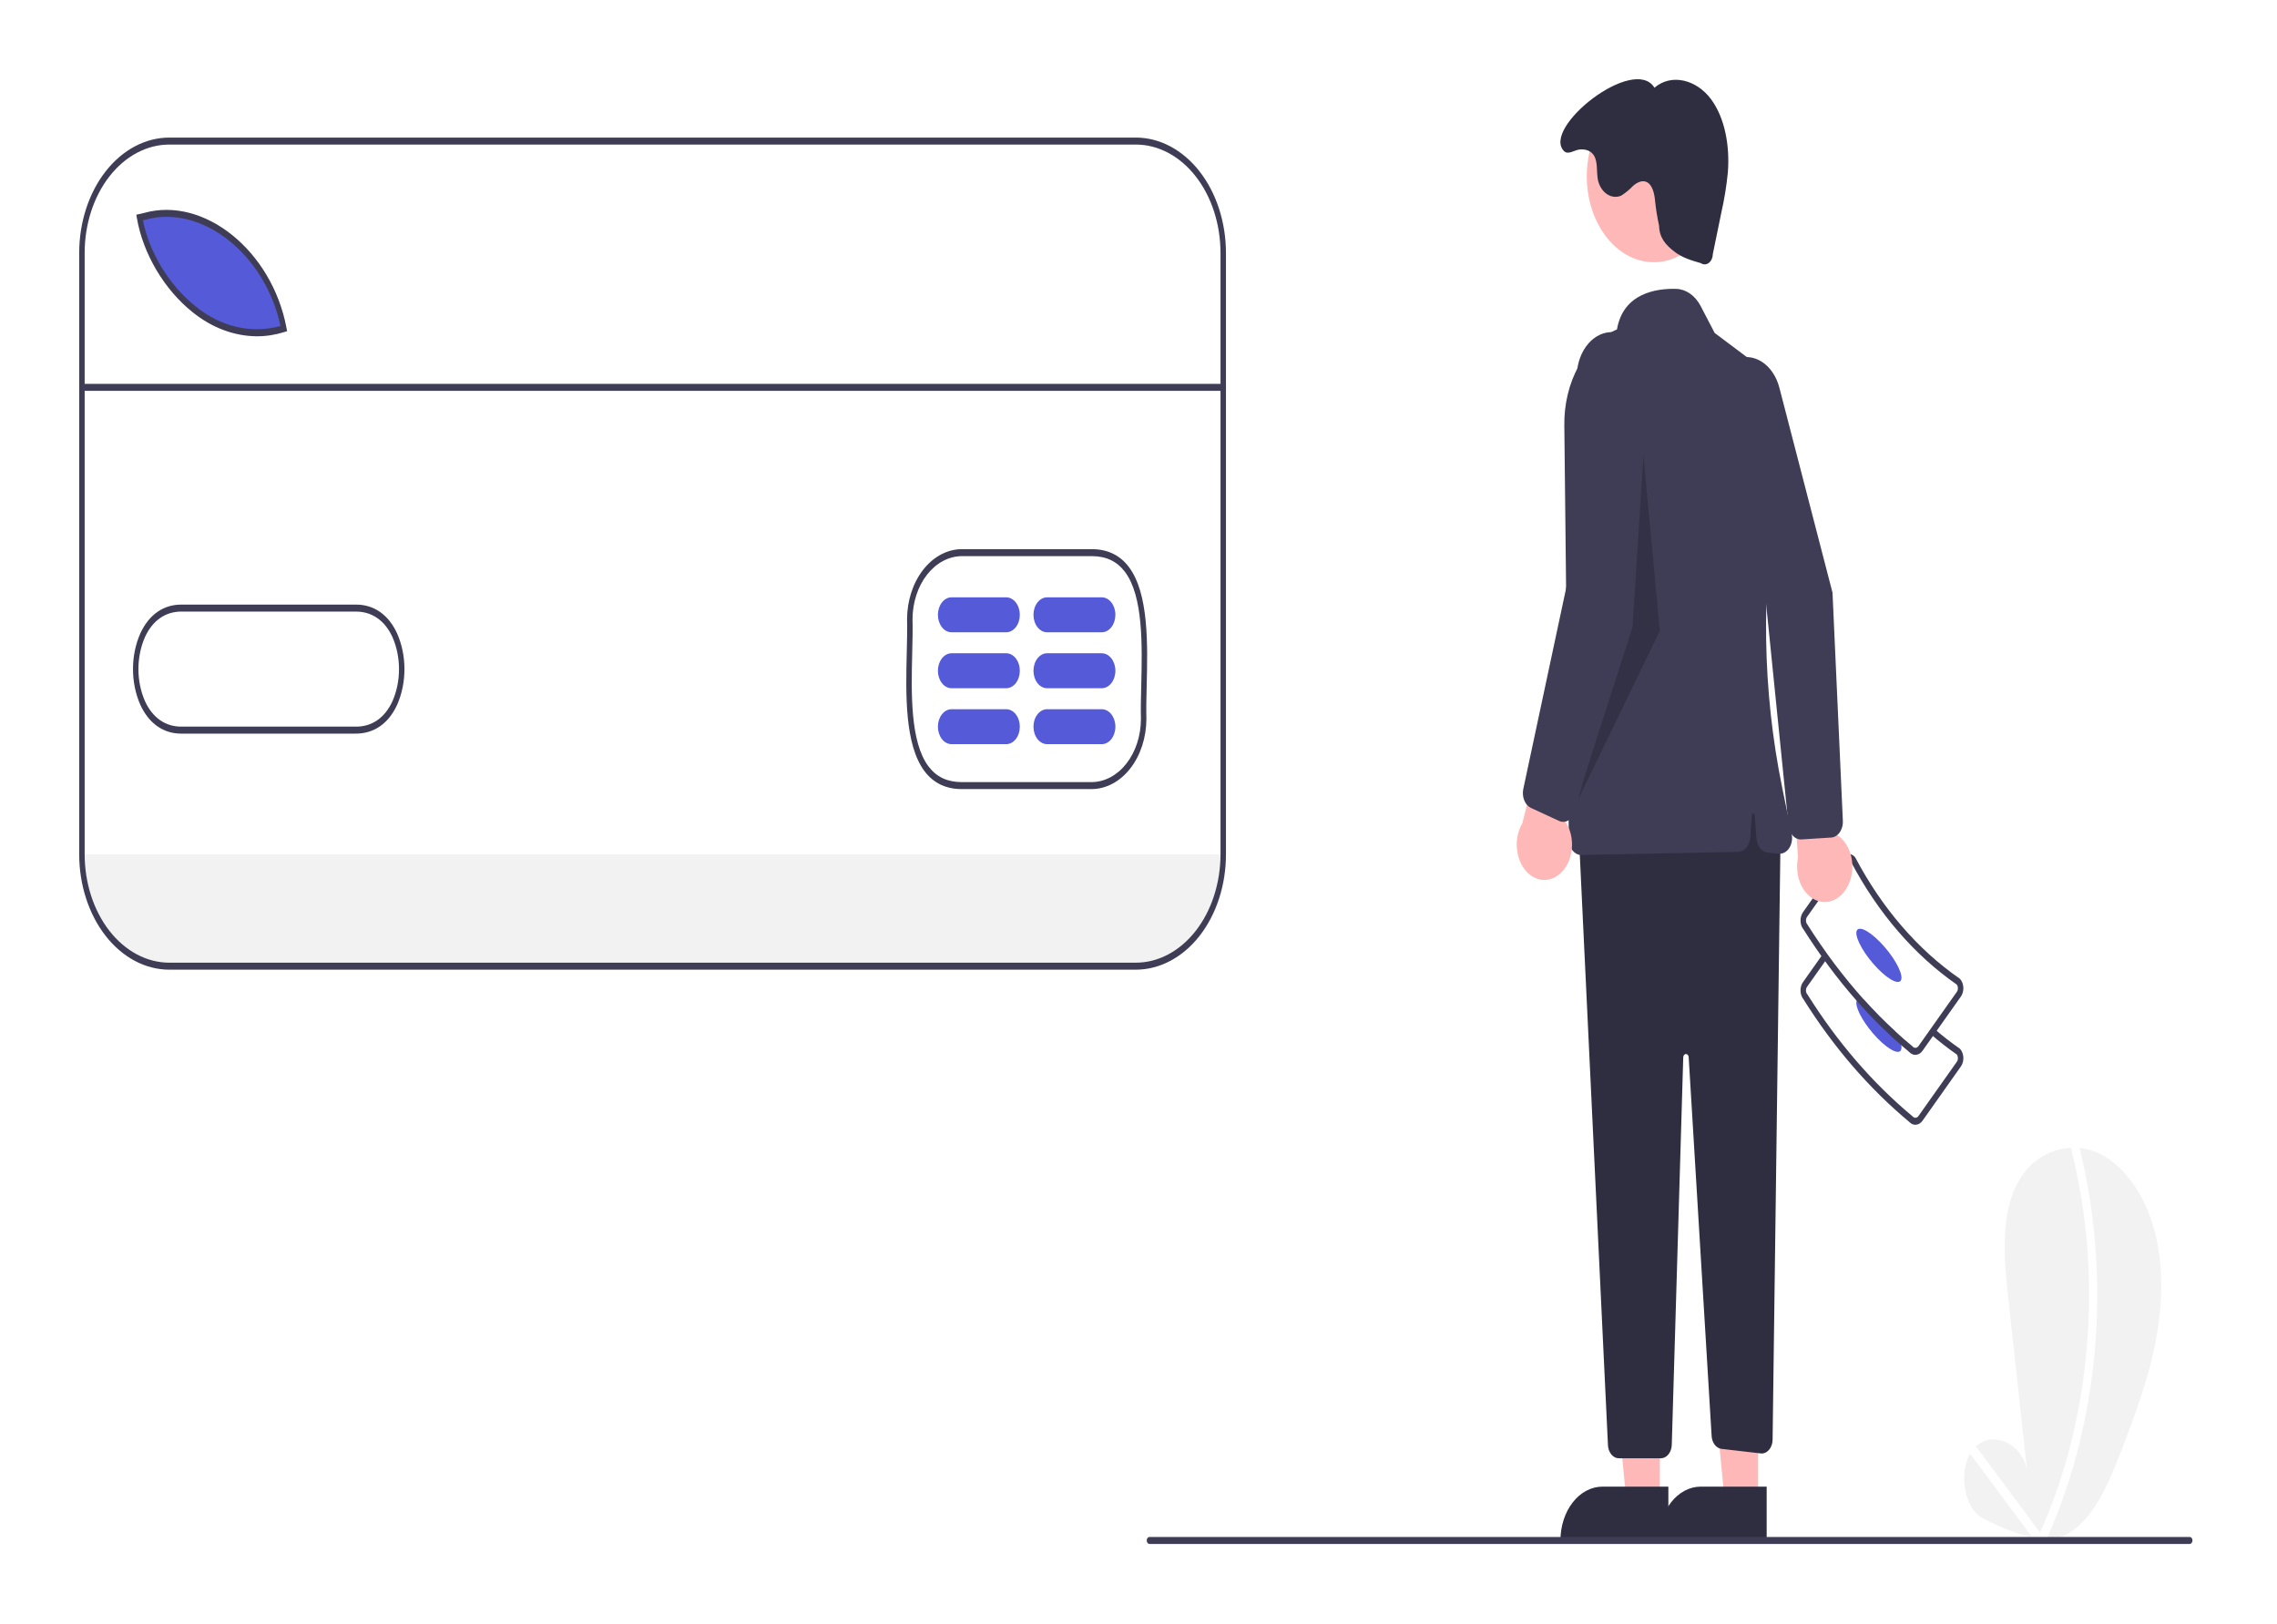 <svg width="115" height="82" viewBox="0 0 115 82" fill="none" xmlns="http://www.w3.org/2000/svg">
<g clip-path="url(#clip0_237_694)" filter="url(#filter0_d_237_694)">
<path d="M61.917 39.145V39.306C61.917 40.782 61.459 42.197 60.644 43.241C59.829 44.284 58.724 44.87 57.571 44.87H8.511C7.358 44.87 6.253 44.284 5.438 43.24C4.623 42.197 4.166 40.782 4.166 39.306V39.145H61.917Z" fill="#F2F2F2"/>
<path d="M14.427 12.659C10.881 13.78 7.698 10.288 7.143 7.048L7.39 6.991C10.378 6.145 13.714 8.88 14.427 12.659Z" fill="#545AD8"/>
<path d="M100.125 72.665C99.1 72.098 98.867 70.033 99.725 69.118C100.583 68.202 102.127 68.869 102.377 70.263L101.421 61.502C101.201 59.488 101.025 57.236 101.976 55.607C102.866 54.081 104.605 53.592 106.001 54.249C107.397 54.906 108.429 56.544 108.867 58.364C109.305 60.184 109.201 62.162 108.819 64.003C108.437 65.844 107.787 67.572 107.131 69.281C106.458 71.032 105.641 72.93 104.203 73.574C102.828 74.19 100.125 72.665 100.125 72.665Z" fill="#F2F2F2"/>
<path d="M104.619 54.083C105.247 56.594 105.546 59.222 105.504 61.86C105.465 64.485 105.096 67.085 104.413 69.561C104.024 70.966 103.532 72.32 102.942 73.605C102.916 73.665 102.91 73.736 102.925 73.802C102.939 73.869 102.973 73.925 103.02 73.96C103.066 73.994 103.121 74.005 103.173 73.988C103.225 73.972 103.27 73.93 103.299 73.872C104.358 71.555 105.11 69.03 105.526 66.399C105.948 63.755 106.032 61.041 105.776 58.363C105.632 56.862 105.378 55.382 105.017 53.942C104.936 53.618 104.537 53.757 104.619 54.083Z" fill="white"/>
<path d="M99.517 69.44L102.791 73.846C102.975 74.093 103.267 73.718 103.084 73.471L99.81 69.065C99.626 68.818 99.334 69.193 99.517 69.44Z" fill="white"/>
<path d="M96.736 52.805C96.619 52.805 96.506 52.751 96.418 52.653C94.396 50.968 92.597 48.881 91.087 46.472C90.994 46.359 90.94 46.206 90.935 46.042C90.93 45.88 90.975 45.721 91.061 45.6L92.053 44.196L92.258 44.434L91.265 45.837C91.228 45.89 91.208 45.961 91.211 46.032C91.214 46.104 91.239 46.172 91.28 46.22L91.295 46.239C92.79 48.627 94.573 50.695 96.576 52.364L96.594 52.381C96.636 52.429 96.691 52.455 96.747 52.451C96.803 52.447 96.855 52.416 96.893 52.362L98.83 49.624C98.866 49.573 98.885 49.507 98.884 49.438C98.883 49.369 98.862 49.303 98.825 49.254C98.376 48.941 97.939 48.599 97.523 48.239L97.678 47.947C98.091 48.305 98.527 48.644 98.973 48.955L99 48.979C99.047 49.034 99.086 49.101 99.113 49.175C99.141 49.249 99.156 49.329 99.16 49.411C99.163 49.493 99.153 49.575 99.132 49.652C99.11 49.729 99.077 49.8 99.034 49.861L97.098 52.599C97.055 52.66 97.003 52.71 96.945 52.745C96.887 52.78 96.824 52.8 96.76 52.804C96.752 52.804 96.744 52.805 96.736 52.805Z" fill="#3F3D56"/>
<path d="M94.601 48.195C95.209 48.899 95.834 49.286 95.996 49.056C96.018 49.018 96.031 48.972 96.035 48.925C96.04 48.878 96.035 48.831 96.021 48.786C95.955 48.526 95.85 48.286 95.711 48.078C95.17 47.586 94.645 47.054 94.135 46.484C93.975 46.417 93.852 46.419 93.793 46.503C93.784 46.515 93.777 46.529 93.772 46.544C93.67 46.81 94.024 47.526 94.601 48.195Z" fill="#545AD8"/>
<path d="M90.936 42.518C90.941 42.679 90.995 42.83 91.087 42.94C91.904 44.233 92.802 45.438 93.772 46.544C94.482 47.355 95.233 48.104 96.021 48.786C96.152 48.901 96.285 49.012 96.418 49.122C96.506 49.22 96.619 49.274 96.736 49.274C96.744 49.274 96.752 49.272 96.76 49.272C96.825 49.268 96.887 49.248 96.945 49.213C97.003 49.178 97.055 49.128 97.098 49.067L99.034 46.33C99.121 46.207 99.166 46.045 99.16 45.88C99.153 45.714 99.096 45.559 99 45.447L98.974 45.423C96.86 43.961 95.053 41.867 93.707 39.318L93.687 39.287C93.591 39.175 93.464 39.118 93.335 39.126C93.205 39.134 93.084 39.208 92.997 39.331L91.061 42.068C91.018 42.128 90.985 42.199 90.963 42.277C90.942 42.354 90.932 42.436 90.936 42.518ZM91.211 42.5C91.21 42.465 91.214 42.43 91.223 42.396C91.232 42.363 91.247 42.332 91.265 42.306L93.201 39.567C93.22 39.541 93.243 39.519 93.268 39.504C93.293 39.489 93.321 39.48 93.349 39.479C93.399 39.475 93.45 39.495 93.489 39.535C94.855 42.115 96.685 44.237 98.825 45.723C98.862 45.772 98.883 45.837 98.884 45.906C98.885 45.974 98.866 46.041 98.83 46.092L96.893 48.831C96.874 48.857 96.852 48.879 96.827 48.894C96.802 48.909 96.774 48.917 96.747 48.919C96.691 48.922 96.636 48.898 96.594 48.85L96.576 48.832C96.283 48.592 95.995 48.341 95.711 48.078C95.17 47.586 94.645 47.054 94.135 46.484C93.104 45.333 92.154 44.07 91.294 42.709L91.28 42.689C91.239 42.64 91.214 42.572 91.211 42.5V42.5Z" fill="#3F3D56"/>
<path d="M95.996 45.526C96.158 45.296 95.796 44.539 95.188 43.833C94.58 43.128 93.955 42.742 93.793 42.971C93.631 43.2 93.993 43.958 94.601 44.663C95.21 45.368 95.834 45.755 95.996 45.526Z" fill="#545AD8"/>
<path d="M83.83 71.787L82.14 71.787L81.335 63.437L83.83 63.437L83.83 71.787Z" fill="#FFB8B8"/>
<path d="M84.261 73.885L78.81 73.885V73.797C78.81 73.44 78.865 73.087 78.972 72.757C79.078 72.427 79.234 72.128 79.432 71.876C79.629 71.623 79.862 71.423 80.12 71.287C80.377 71.15 80.653 71.08 80.932 71.08H80.932L84.261 71.08L84.261 73.885Z" fill="#2F2E41"/>
<path d="M88.794 71.787L87.104 71.787L86.3 63.437L88.795 63.437L88.794 71.787Z" fill="#FFB8B8"/>
<path d="M89.226 73.885L83.774 73.885V73.797C83.774 73.44 83.829 73.087 83.936 72.757C84.043 72.427 84.199 72.128 84.396 71.876C84.593 71.623 84.827 71.423 85.084 71.287C85.342 71.15 85.618 71.08 85.896 71.08H85.896L89.226 71.08L89.226 73.885Z" fill="#2F2E41"/>
<path d="M89.929 38.042L89.525 68.712C89.524 68.809 89.507 68.905 89.476 68.993C89.444 69.082 89.399 69.161 89.342 69.225C89.286 69.29 89.22 69.34 89.148 69.37C89.076 69.401 88.999 69.412 88.924 69.403L86.946 69.173C86.816 69.158 86.695 69.085 86.603 68.966C86.511 68.847 86.456 68.691 86.446 68.524L85.287 49.393C85.285 49.348 85.269 49.306 85.243 49.276C85.217 49.246 85.182 49.229 85.147 49.23C85.112 49.231 85.079 49.249 85.053 49.281C85.028 49.312 85.013 49.355 85.012 49.4L84.433 68.969C84.428 69.152 84.367 69.325 84.265 69.451C84.162 69.578 84.025 69.649 83.882 69.649H81.76C81.62 69.649 81.485 69.58 81.382 69.457C81.28 69.334 81.218 69.165 81.21 68.986L79.725 37.865L88.55 35.04L89.929 38.042Z" fill="#2F2E41"/>
<path d="M83.528 9.243C85.398 9.243 86.915 7.301 86.915 4.906C86.915 2.511 85.398 0.569 83.528 0.569C81.657 0.569 80.141 2.511 80.141 4.906C80.141 7.301 81.657 9.243 83.528 9.243Z" fill="#FFB8B8"/>
<path d="M79.422 38.954C79.364 38.882 79.317 38.795 79.285 38.699C79.252 38.603 79.235 38.5 79.234 38.395L79.006 17.481C78.992 16.417 79.242 15.375 79.72 14.505C80.198 13.634 80.878 12.98 81.665 12.636C81.982 10.793 83.671 10.562 84.655 10.589C84.901 10.596 85.142 10.678 85.358 10.83C85.573 10.981 85.757 11.197 85.893 11.458L86.599 12.814L88.155 13.982C88.875 14.52 89.442 15.336 89.776 16.314C90.11 17.293 90.193 18.381 90.012 19.423L89.773 20.818C88.929 25.755 89.01 30.877 90.007 35.767L90.489 38.119C90.514 38.242 90.516 38.37 90.494 38.494C90.473 38.618 90.428 38.733 90.365 38.83C90.302 38.927 90.221 39.004 90.13 39.053C90.039 39.102 89.939 39.123 89.841 39.113L89.281 39.058C89.136 39.044 88.999 38.965 88.895 38.834C88.791 38.704 88.726 38.531 88.711 38.345L88.619 37.159C88.617 37.137 88.609 37.117 88.596 37.102C88.584 37.088 88.567 37.08 88.55 37.08C88.533 37.08 88.516 37.088 88.504 37.102C88.491 37.117 88.483 37.137 88.481 37.159L88.392 38.307C88.377 38.501 88.306 38.681 88.194 38.813C88.082 38.945 87.936 39.02 87.784 39.023L79.864 39.179C79.861 39.179 79.858 39.179 79.854 39.179C79.693 39.179 79.538 39.099 79.422 38.954Z" fill="#3F3D56"/>
<path d="M83.793 7.406C83.806 8.019 84.139 8.374 84.547 8.695C84.955 9.016 85.432 9.155 85.9 9.289C85.962 9.332 86.033 9.353 86.104 9.351C86.175 9.349 86.244 9.323 86.305 9.277C86.366 9.23 86.417 9.164 86.452 9.085C86.487 9.006 86.506 8.917 86.507 8.826L86.936 6.738C87.087 6.071 87.198 5.39 87.266 4.701C87.369 3.375 87.123 1.949 86.401 0.99C85.678 0.032 84.424 -0.309 83.558 0.43C82.531 -1.251 77.832 2.463 78.991 3.631C79.197 3.839 79.513 3.576 79.774 3.551C80.036 3.525 80.329 3.584 80.496 3.844C80.713 4.184 80.618 4.69 80.708 5.114C80.745 5.263 80.804 5.401 80.883 5.521C80.962 5.64 81.059 5.739 81.168 5.81C81.276 5.881 81.395 5.924 81.517 5.937C81.639 5.949 81.761 5.93 81.877 5.882C82.094 5.745 82.297 5.578 82.484 5.382C82.685 5.211 82.939 5.085 83.165 5.193C83.462 5.335 83.568 5.802 83.595 6.208C83.641 6.612 83.707 7.012 83.793 7.406Z" fill="#2F2E41"/>
<path opacity="0.2" d="M83.002 19.029L82.45 27.681L79.554 36.687L83.829 27.858L83.002 19.029Z" fill="black"/>
<path d="M78.877 40.04C79.035 39.878 79.163 39.673 79.253 39.44C79.343 39.207 79.391 38.952 79.395 38.692C79.399 38.433 79.359 38.175 79.277 37.938C79.195 37.7 79.073 37.489 78.921 37.318L80.766 31.467L78.256 32.116L76.888 37.573C76.681 37.92 76.581 38.353 76.607 38.789C76.632 39.225 76.782 39.633 77.027 39.938C77.272 40.242 77.596 40.42 77.937 40.439C78.278 40.458 78.612 40.316 78.877 40.04V40.04Z" fill="#FFB8B8"/>
<path d="M78.743 37.46L77.322 36.804C77.175 36.736 77.054 36.599 76.983 36.422C76.911 36.245 76.893 36.04 76.934 35.847L79.278 24.861L79.635 14.931C79.646 14.632 79.703 14.338 79.803 14.067C79.903 13.796 80.045 13.553 80.219 13.352C80.393 13.151 80.597 12.997 80.818 12.898C81.04 12.8 81.274 12.758 81.508 12.776C81.742 12.794 81.97 12.872 82.181 13.004C82.391 13.136 82.579 13.321 82.733 13.547C82.887 13.773 83.004 14.036 83.078 14.321C83.152 14.605 83.181 14.906 83.163 15.205L82.525 26.078L79.539 36.976C79.493 37.14 79.407 37.281 79.293 37.377C79.179 37.473 79.044 37.518 78.908 37.505C78.851 37.5 78.796 37.484 78.743 37.46Z" fill="#3F3D56"/>
<path d="M93.385 40.614C93.483 40.386 93.539 40.134 93.552 39.875C93.564 39.616 93.532 39.356 93.458 39.115C93.384 38.873 93.269 38.655 93.122 38.477C92.975 38.298 92.799 38.163 92.607 38.081L92.549 31.771L90.428 33.608L90.808 39.318C90.722 39.741 90.759 40.19 90.914 40.579C91.069 40.969 91.33 41.272 91.647 41.432C91.965 41.592 92.317 41.597 92.638 41.446C92.958 41.295 93.224 40.999 93.385 40.614L93.385 40.614Z" fill="#FFB8B8"/>
<path d="M92.485 38.299L90.977 38.395C90.821 38.404 90.668 38.338 90.549 38.21C90.429 38.082 90.351 37.901 90.331 37.703L89.188 26.409L86.53 17.07C86.45 16.788 86.414 16.488 86.425 16.189C86.436 15.889 86.493 15.595 86.594 15.324C86.694 15.053 86.836 14.81 87.01 14.61C87.184 14.41 87.388 14.256 87.61 14.157C87.831 14.058 88.065 14.017 88.299 14.036C88.533 14.054 88.762 14.132 88.972 14.264C89.182 14.397 89.37 14.582 89.523 14.808C89.677 15.034 89.795 15.297 89.868 15.582L92.551 25.93L93.074 37.46C93.082 37.634 93.044 37.807 92.968 37.951C92.892 38.096 92.78 38.204 92.651 38.26C92.597 38.282 92.541 38.296 92.485 38.299Z" fill="#3F3D56"/>
<path d="M110.593 73.975H58.053C58.017 73.975 57.982 73.956 57.956 73.923C57.93 73.89 57.916 73.845 57.916 73.798C57.916 73.751 57.93 73.706 57.956 73.673C57.982 73.64 58.017 73.622 58.053 73.622H110.593C110.629 73.622 110.665 73.64 110.69 73.673C110.716 73.706 110.731 73.751 110.731 73.798C110.731 73.845 110.716 73.89 110.69 73.923C110.665 73.956 110.629 73.975 110.593 73.975Z" fill="#3F3D56"/>
<path d="M48.571 35.852C47.779 35.852 47.15 35.551 46.699 34.956C45.681 33.611 45.745 31.02 45.796 28.937C45.811 28.331 45.825 27.759 45.811 27.279L45.811 27.272C45.815 26.335 46.107 25.439 46.624 24.776C47.141 24.113 47.841 23.739 48.573 23.734H55.139C55.93 23.734 56.559 24.035 57.009 24.629C58.027 25.973 57.964 28.564 57.913 30.646C57.898 31.253 57.885 31.827 57.899 32.307C57.896 33.245 57.605 34.144 57.087 34.808C56.57 35.472 55.868 35.847 55.136 35.852H48.571ZM46.087 27.27C46.101 27.76 46.087 28.337 46.072 28.948C46.022 30.964 45.961 33.473 46.897 34.71C47.299 35.241 47.847 35.499 48.571 35.499H55.136C55.794 35.495 56.425 35.158 56.891 34.561C57.357 33.965 57.62 33.157 57.623 32.313C57.608 31.828 57.623 31.249 57.638 30.635C57.687 28.62 57.748 26.111 56.811 24.875C56.409 24.345 55.862 24.087 55.139 24.087H48.573C47.915 24.092 47.285 24.429 46.819 25.024C46.354 25.62 46.091 26.427 46.087 27.27Z" fill="#3F3D56"/>
<path d="M12.976 12.984C11.825 12.975 10.698 12.553 9.725 11.765C8.299 10.63 7.223 8.814 6.916 7.024L6.885 6.844L7.27 6.756C10.303 5.899 13.733 8.661 14.468 12.554L14.5 12.725L14.367 12.767C13.912 12.911 13.445 12.984 12.976 12.984ZM7.218 7.127C7.549 8.769 8.554 10.417 9.871 11.465C11.144 12.508 12.687 12.868 14.166 12.465C13.397 8.838 10.177 6.292 7.327 7.102L7.218 7.127Z" fill="#3F3D56"/>
<path d="M9.15 33.051C8.248 33.051 7.515 32.534 7.085 31.59C6.843 31.042 6.717 30.423 6.717 29.793C6.716 29.164 6.843 28.545 7.084 27.996C7.521 27.037 8.271 26.516 9.198 26.535H17.947C18.871 26.519 19.622 27.037 20.059 27.998C20.3 28.546 20.427 29.165 20.427 29.795C20.427 30.424 20.3 31.043 20.059 31.592C19.622 32.55 18.871 33.062 17.945 33.05H9.196C9.181 33.05 9.165 33.05 9.15 33.051ZM9.155 26.887C8.351 26.887 7.701 27.343 7.322 28.174C7.105 28.668 6.991 29.226 6.991 29.793C6.991 30.36 7.106 30.918 7.323 31.412C7.708 32.257 8.371 32.714 9.194 32.697H17.947C18.771 32.714 19.436 32.257 19.821 31.414C20.038 30.919 20.152 30.362 20.152 29.795C20.152 29.228 20.038 28.67 19.821 28.176C19.436 27.33 18.77 26.875 17.949 26.888H9.195C9.182 26.887 9.169 26.887 9.155 26.887H9.155Z" fill="#3F3D56"/>
<path d="M50.817 27.933H48.059C47.876 27.933 47.7 27.84 47.571 27.674C47.442 27.509 47.369 27.284 47.369 27.05C47.369 26.816 47.442 26.591 47.571 26.426C47.7 26.26 47.876 26.167 48.059 26.167H50.817C50.999 26.167 51.175 26.26 51.304 26.426C51.434 26.591 51.506 26.816 51.506 27.05C51.506 27.284 51.434 27.509 51.304 27.674C51.175 27.84 50.999 27.933 50.817 27.933Z" fill="#545AD8"/>
<path d="M50.817 30.758H48.059C47.876 30.758 47.7 30.665 47.571 30.5C47.442 30.334 47.369 30.11 47.369 29.875C47.369 29.641 47.442 29.417 47.571 29.251C47.7 29.085 47.876 28.992 48.059 28.992H50.817C50.999 28.992 51.175 29.085 51.304 29.251C51.434 29.417 51.506 29.641 51.506 29.875C51.506 30.11 51.434 30.334 51.304 30.5C51.175 30.665 50.999 30.758 50.817 30.758Z" fill="#545AD8"/>
<path d="M50.817 33.583H48.059C47.876 33.583 47.7 33.49 47.571 33.325C47.442 33.159 47.369 32.935 47.369 32.7C47.369 32.466 47.442 32.242 47.571 32.076C47.7 31.911 47.876 31.818 48.059 31.818H50.817C50.999 31.818 51.175 31.911 51.304 32.076C51.434 32.242 51.506 32.466 51.506 32.7C51.506 32.935 51.434 33.159 51.304 33.325C51.175 33.49 50.999 33.583 50.817 33.583Z" fill="#545AD8"/>
<path d="M55.643 27.933H52.885C52.702 27.933 52.527 27.84 52.398 27.674C52.268 27.509 52.196 27.284 52.196 27.05C52.196 26.816 52.268 26.591 52.398 26.426C52.527 26.26 52.702 26.167 52.885 26.167H55.643C55.826 26.167 56.001 26.26 56.131 26.426C56.26 26.591 56.333 26.816 56.333 27.05C56.333 27.284 56.26 27.509 56.131 27.674C56.001 27.84 55.826 27.933 55.643 27.933Z" fill="#545AD8"/>
<path d="M55.643 30.758H52.885C52.702 30.758 52.527 30.665 52.398 30.5C52.268 30.334 52.196 30.11 52.196 29.875C52.196 29.641 52.268 29.417 52.398 29.251C52.527 29.085 52.702 28.992 52.885 28.992H55.643C55.826 28.992 56.001 29.085 56.131 29.251C56.26 29.417 56.333 29.641 56.333 29.875C56.333 30.11 56.26 30.334 56.131 30.5C56.001 30.665 55.826 30.758 55.643 30.758Z" fill="#545AD8"/>
<path d="M55.643 33.583H52.885C52.702 33.583 52.527 33.49 52.398 33.325C52.268 33.159 52.196 32.935 52.196 32.7C52.196 32.466 52.268 32.242 52.398 32.076C52.527 31.911 52.702 31.818 52.885 31.818H55.643C55.826 31.818 56.001 31.911 56.131 32.076C56.26 32.242 56.333 32.466 56.333 32.7C56.333 32.935 56.26 33.159 56.131 33.325C56.001 33.49 55.826 33.583 55.643 33.583Z" fill="#545AD8"/>
<path d="M61.917 15.386H4.166V15.739H61.917V15.386Z" fill="#3F3D56"/>
<path d="M57.367 44.972H8.551C7.344 44.971 6.187 44.356 5.334 43.264C4.481 42.172 4.001 40.69 4 39.145V8.774C4.001 7.23 4.481 5.749 5.334 4.656C6.187 3.564 7.344 2.949 8.551 2.948H57.367C58.573 2.949 59.73 3.564 60.583 4.656C61.436 5.749 61.916 7.23 61.917 8.774V39.145C61.916 40.69 61.436 42.172 60.583 43.264C59.73 44.356 58.573 44.971 57.367 44.972ZM8.551 3.301C7.417 3.302 6.331 3.88 5.529 4.906C4.728 5.932 4.277 7.323 4.276 8.774V39.145C4.277 40.597 4.728 41.988 5.529 43.014C6.331 44.04 7.417 44.618 8.551 44.619H57.367C58.5 44.618 59.587 44.04 60.388 43.014C61.19 41.988 61.64 40.597 61.642 39.145V8.774C61.64 7.323 61.19 5.932 60.388 4.906C59.587 3.88 58.5 3.302 57.367 3.301H8.551Z" fill="#3F3D56"/>
</g>
<defs>
<filter id="filter0_d_237_694" x="0" y="0" width="114.731" height="82" filterUnits="userSpaceOnUse" color-interpolation-filters="sRGB">
<feFlood flood-opacity="0" result="BackgroundImageFix"/>
<feColorMatrix in="SourceAlpha" type="matrix" values="0 0 0 0 0 0 0 0 0 0 0 0 0 0 0 0 0 0 127 0" result="hardAlpha"/>
<feOffset dy="4"/>
<feGaussianBlur stdDeviation="2"/>
<feComposite in2="hardAlpha" operator="out"/>
<feColorMatrix type="matrix" values="0 0 0 0 0 0 0 0 0 0 0 0 0 0 0 0 0 0 0.45 0"/>
<feBlend mode="normal" in2="BackgroundImageFix" result="effect1_dropShadow_237_694"/>
<feBlend mode="normal" in="SourceGraphic" in2="effect1_dropShadow_237_694" result="shape"/>
</filter>
<clipPath id="clip0_237_694">
<rect width="106.731" height="74" fill="white" transform="translate(4)"/>
</clipPath>
</defs>
</svg>
